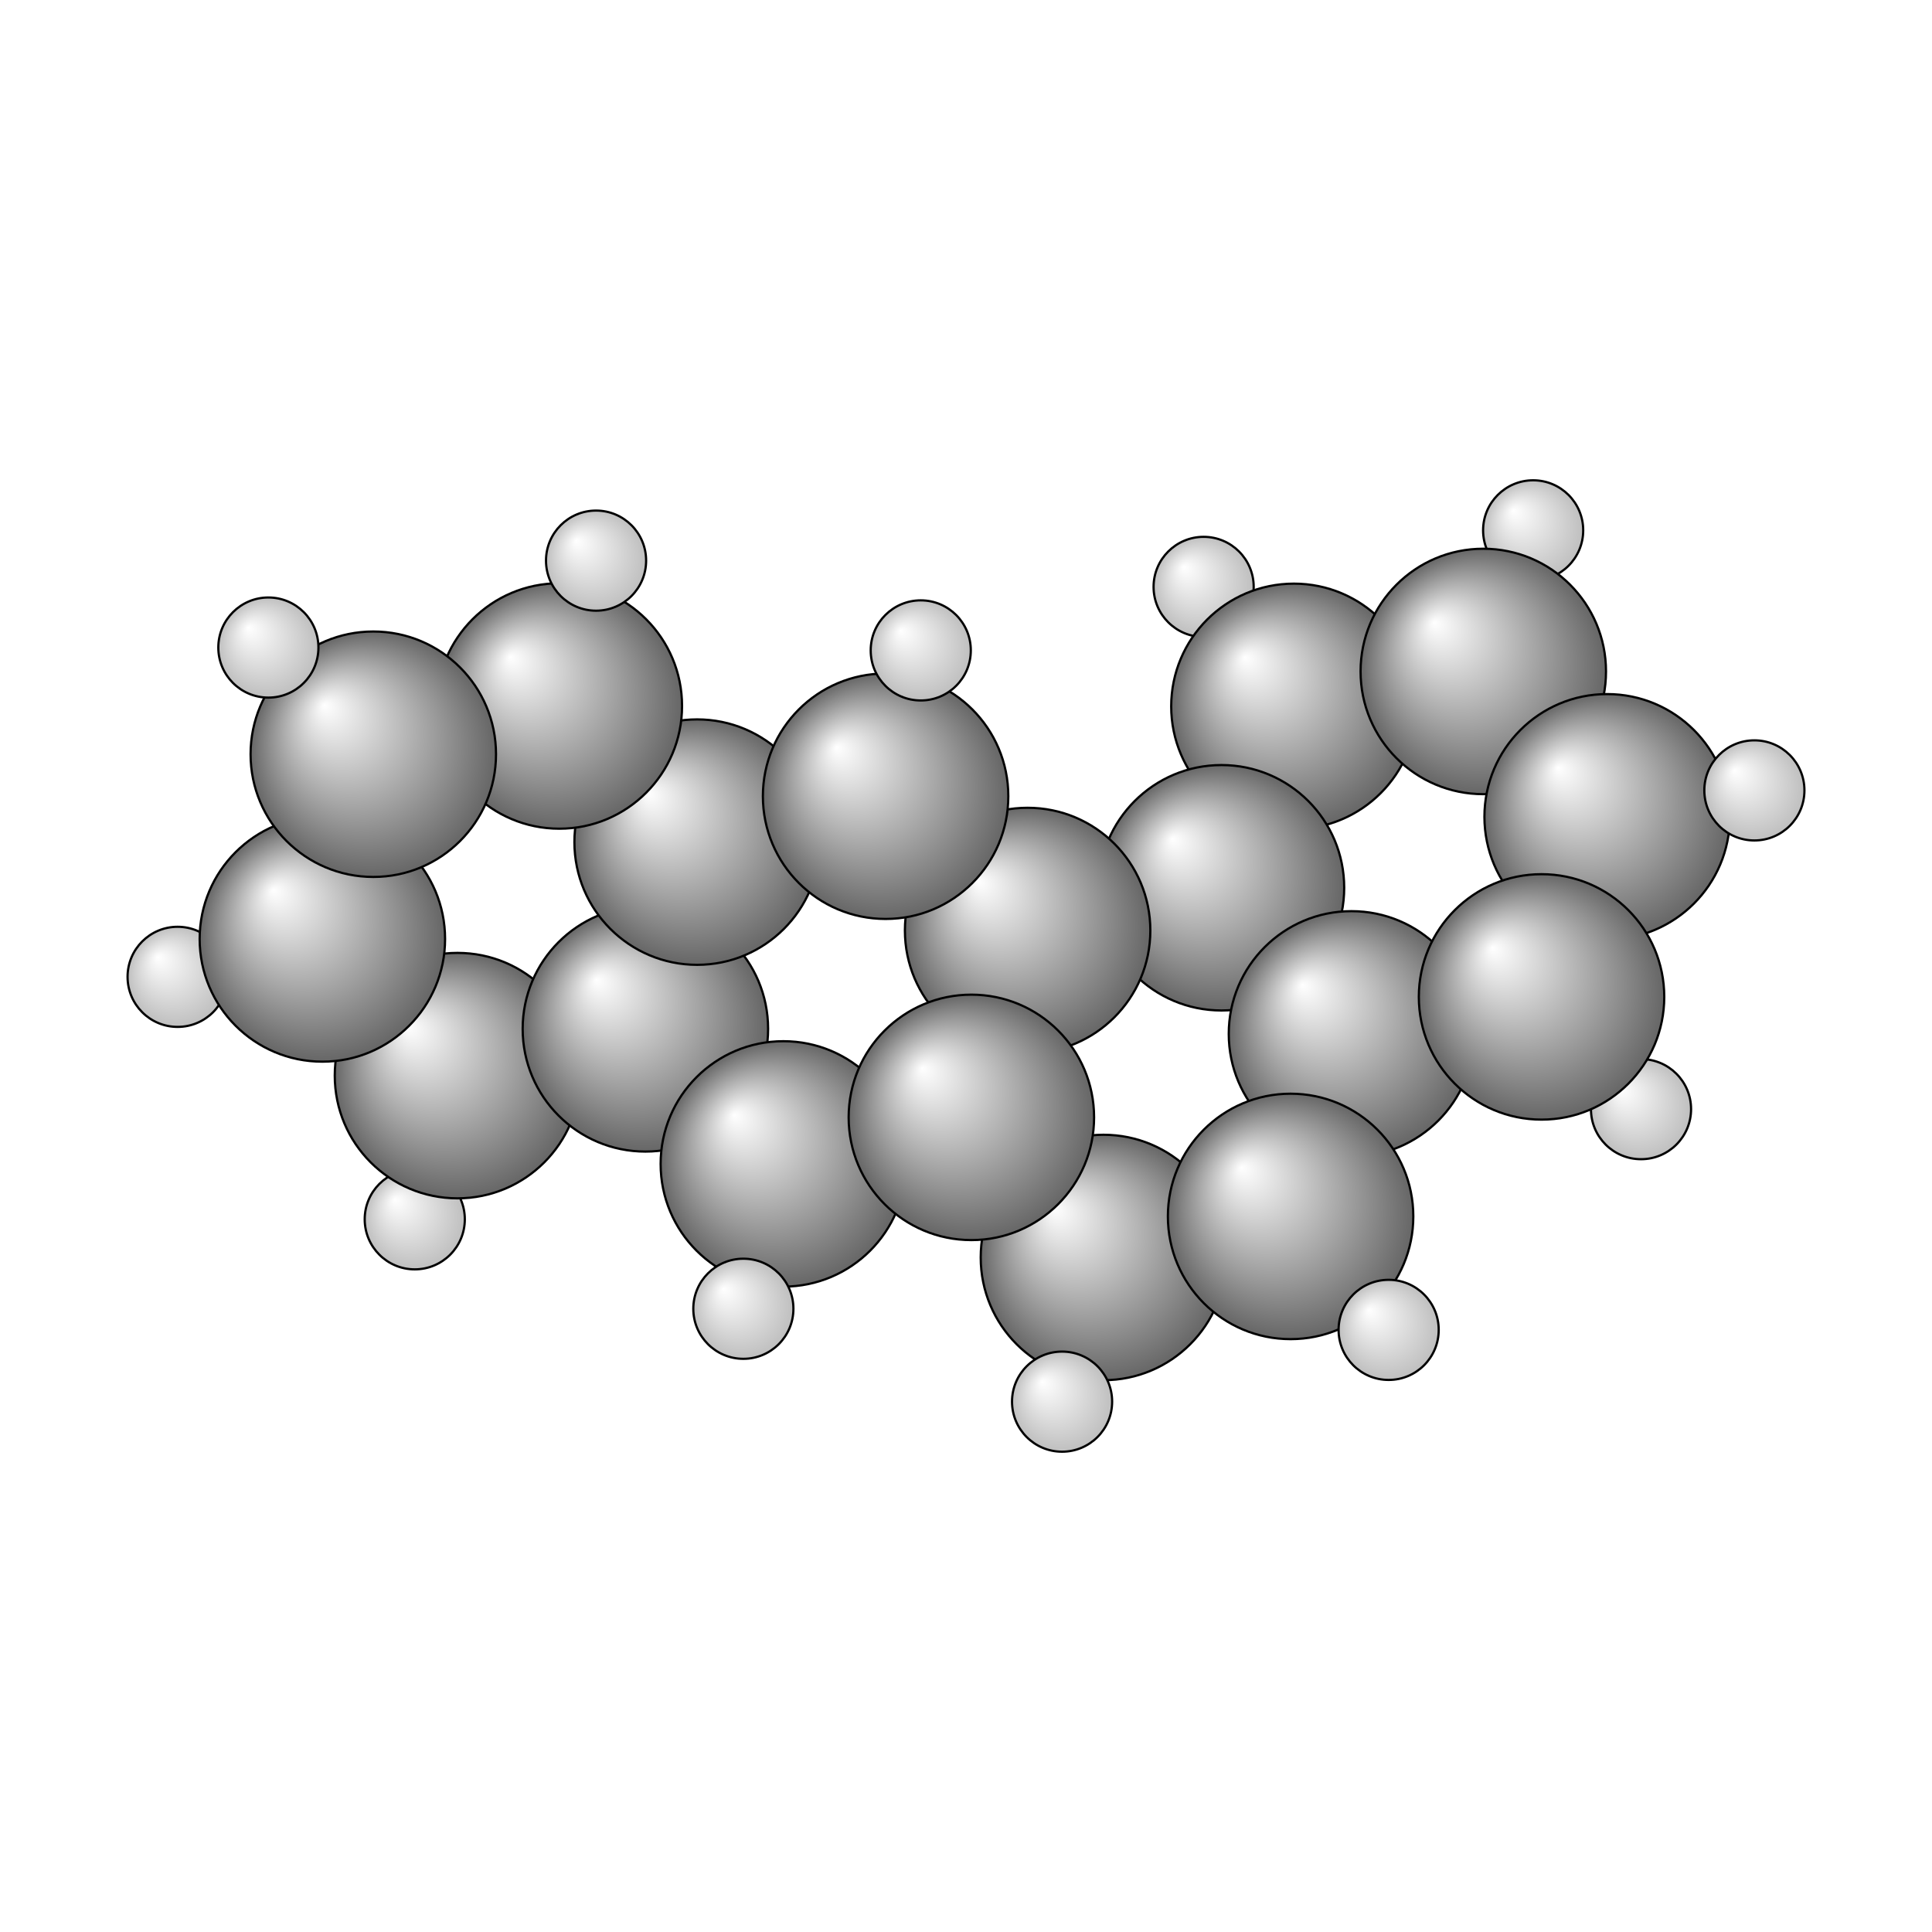 <?xml version="1.0"?>
<svg version="1.1" id="topsvg"
xmlns="http://www.w3.org/2000/svg" xmlns:xlink="http://www.w3.org/1999/xlink"
xmlns:cml="http://www.xml-cml.org/schema" x="0" y="0" width="200px" height="200px" viewBox="0 0 100 100">
<title>5954 - Open Babel Depiction</title>
<rect x="0" y="0" width="100" height="100" fill="white"/>
<defs>
<radialGradient id='radialffffff666666' cx='50%' cy='50%' r='50%' fx='30%' fy='30%'>
  <stop offset=' 0%' stop-color="rgb(255,255,255)"  stop-opacity='1.0'/>
  <stop offset='100%' stop-color="rgb(102,102,102)"  stop-opacity ='1.0'/>
</radialGradient>
<radialGradient id='radialffffffbfbfbf' cx='50%' cy='50%' r='50%' fx='30%' fy='30%'>
  <stop offset=' 0%' stop-color="rgb(255,255,255)"  stop-opacity='1.0'/>
  <stop offset='100%' stop-color="rgb(191,191,191)"  stop-opacity ='1.0'/>
</radialGradient>
</defs>
<g transform="translate(0,0)">
<svg width="100" height="100" x="0" y="0" viewBox="0 0 435.082 276.215"
font-family="sans-serif" stroke="rgb(0,0,0)" stroke-width="4"  stroke-linecap="round">
<line x1="199.4" y1="99.9" x2="207.4" y2="67.0" opacity="1.0" stroke="rgb(0,0,0)"  stroke-width="3.0"/>
<line x1="176.4" y1="182.7" x2="167.4" y2="215.3" opacity="1.0" stroke="rgb(0,0,0)"  stroke-width="3.0"/>
<line x1="248.5" y1="203.7" x2="239.2" y2="236.2" opacity="1.0" stroke="rgb(0,0,0)"  stroke-width="3.0"/>
<line x1="290.6" y1="194.5" x2="312.7" y2="220.1" opacity="1.0" stroke="rgb(0,0,0)"  stroke-width="3.0"/>
<line x1="291.4" y1="79.6" x2="271.1" y2="52.7" opacity="1.0" stroke="rgb(0,0,0)"  stroke-width="3.0"/>
<line x1="347.2" y1="145.1" x2="369.6" y2="170.3" opacity="1.0" stroke="rgb(0,0,0)"  stroke-width="3.0"/>
<line x1="126.0" y1="79.6" x2="134.2" y2="46.8" opacity="1.0" stroke="rgb(0,0,0)"  stroke-width="3.0"/>
<line x1="103.0" y1="162.8" x2="93.4" y2="195.2" opacity="1.0" stroke="rgb(0,0,0)"  stroke-width="3.0"/>
<line x1="334.0" y1="71.8" x2="345.3" y2="40.0" opacity="1.0" stroke="rgb(0,0,0)"  stroke-width="3.0"/>
<line x1="361.9" y1="104.5" x2="395.1" y2="98.6" opacity="1.0" stroke="rgb(0,0,0)"  stroke-width="3.0"/>
<line x1="84.1" y1="90.4" x2="60.4" y2="66.4" opacity="1.0" stroke="rgb(0,0,0)"  stroke-width="3.0"/>
<line x1="72.6" y1="132.0" x2="40.0" y2="140.5" opacity="1.0" stroke="rgb(0,0,0)"  stroke-width="3.0"/>
<line x1="232.1" y1="133.0" x2="275.7" y2="123.4" opacity="1.0" stroke="rgb(0,0,0)"  stroke-width="3.0"/>
<line x1="230.8" y1="127.2" x2="274.4" y2="117.6" opacity="1.0" stroke="rgb(0,0,0)"  stroke-width="3.0" stroke-dasharray="5.0,5.0"/>
<line x1="272.8" y1="122.5" x2="302.1" y2="155.4" opacity="1.0" stroke="rgb(0,0,0)"  stroke-width="3.0"/>
<line x1="277.3" y1="118.5" x2="306.6" y2="151.4" opacity="1.0" stroke="rgb(0,0,0)"  stroke-width="3.0" stroke-dasharray="5.0,5.0"/>
<line x1="301.5" y1="152.4" x2="287.8" y2="193.6" opacity="1.0" stroke="rgb(0,0,0)"  stroke-width="3.0"/>
<line x1="307.2" y1="154.3" x2="293.5" y2="195.5" opacity="1.0" stroke="rgb(0,0,0)"  stroke-width="3.0" stroke-dasharray="5.0,5.0"/>
<line x1="290.0" y1="191.6" x2="247.8" y2="200.8" opacity="1.0" stroke="rgb(0,0,0)"  stroke-width="3.0"/>
<line x1="291.3" y1="197.4" x2="249.1" y2="206.7" opacity="1.0" stroke="rgb(0,0,0)"  stroke-width="3.0" stroke-dasharray="5.0,5.0"/>
<line x1="250.7" y1="201.7" x2="220.9" y2="170.1" opacity="1.0" stroke="rgb(0,0,0)"  stroke-width="3.0"/>
<line x1="246.3" y1="205.8" x2="216.6" y2="174.3" opacity="1.0" stroke="rgb(0,0,0)"  stroke-width="3.0" stroke-dasharray="5.0,5.0"/>
<line x1="221.6" y1="173.1" x2="234.3" y2="131.0" opacity="1.0" stroke="rgb(0,0,0)"  stroke-width="3.0"/>
<line x1="215.9" y1="171.3" x2="228.5" y2="129.2" opacity="1.0" stroke="rgb(0,0,0)"  stroke-width="3.0" stroke-dasharray="5.0,5.0"/>
<line x1="197.4" y1="102.1" x2="229.4" y2="132.3" opacity="1.0" stroke="rgb(0,0,0)"  stroke-width="3.0"/>
<line x1="201.5" y1="97.7" x2="233.5" y2="127.9" opacity="1.0" stroke="rgb(0,0,0)"  stroke-width="3.0" stroke-dasharray="5.0,5.0"/>
<line x1="228.5" y1="129.2" x2="215.9" y2="171.3" opacity="1.0" stroke="rgb(0,0,0)"  stroke-width="3.0"/>
<line x1="234.3" y1="131.0" x2="221.6" y2="173.1" opacity="1.0" stroke="rgb(0,0,0)"  stroke-width="3.0" stroke-dasharray="5.0,5.0"/>
<line x1="218.0" y1="169.3" x2="175.7" y2="179.8" opacity="1.0" stroke="rgb(0,0,0)"  stroke-width="3.0"/>
<line x1="219.5" y1="175.1" x2="177.1" y2="185.6" opacity="1.0" stroke="rgb(0,0,0)"  stroke-width="3.0" stroke-dasharray="5.0,5.0"/>
<line x1="178.5" y1="180.5" x2="147.4" y2="150.1" opacity="1.0" stroke="rgb(0,0,0)"  stroke-width="3.0"/>
<line x1="174.3" y1="184.8" x2="143.2" y2="154.4" opacity="1.0" stroke="rgb(0,0,0)"  stroke-width="3.0" stroke-dasharray="5.0,5.0"/>
<line x1="148.2" y1="153.1" x2="159.9" y2="111.0" opacity="1.0" stroke="rgb(0,0,0)"  stroke-width="3.0"/>
<line x1="142.4" y1="151.5" x2="154.1" y2="109.4" opacity="1.0" stroke="rgb(0,0,0)"  stroke-width="3.0" stroke-dasharray="5.0,5.0"/>
<line x1="157.7" y1="113.1" x2="200.1" y2="102.8" opacity="1.0" stroke="rgb(0,0,0)"  stroke-width="3.0"/>
<line x1="156.3" y1="107.3" x2="198.7" y2="97.0" opacity="1.0" stroke="rgb(0,0,0)"  stroke-width="3.0" stroke-dasharray="5.0,5.0"/>
<line x1="331.8" y1="73.7" x2="359.6" y2="106.5" opacity="1.0" stroke="rgb(0,0,0)"  stroke-width="3.0"/>
<line x1="336.3" y1="69.8" x2="364.2" y2="102.6" opacity="1.0" stroke="rgb(0,0,0)"  stroke-width="3.0" stroke-dasharray="5.0,5.0"/>
<line x1="359.1" y1="103.5" x2="344.3" y2="144.0" opacity="1.0" stroke="rgb(0,0,0)"  stroke-width="3.0"/>
<line x1="364.7" y1="105.5" x2="350.0" y2="146.1" opacity="1.0" stroke="rgb(0,0,0)"  stroke-width="3.0" stroke-dasharray="5.0,5.0"/>
<line x1="346.6" y1="142.1" x2="303.8" y2="150.4" opacity="1.0" stroke="rgb(0,0,0)"  stroke-width="3.0"/>
<line x1="347.7" y1="148.0" x2="304.9" y2="156.3" opacity="1.0" stroke="rgb(0,0,0)"  stroke-width="3.0" stroke-dasharray="5.0,5.0"/>
<line x1="306.6" y1="151.4" x2="277.3" y2="118.5" opacity="1.0" stroke="rgb(0,0,0)"  stroke-width="3.0"/>
<line x1="302.1" y1="155.4" x2="272.8" y2="122.5" opacity="1.0" stroke="rgb(0,0,0)"  stroke-width="3.0" stroke-dasharray="5.0,5.0"/>
<line x1="277.9" y1="121.6" x2="294.2" y2="80.7" opacity="1.0" stroke="rgb(0,0,0)"  stroke-width="3.0"/>
<line x1="272.3" y1="119.4" x2="288.6" y2="78.5" opacity="1.0" stroke="rgb(0,0,0)"  stroke-width="3.0" stroke-dasharray="5.0,5.0"/>
<line x1="291.9" y1="82.6" x2="334.6" y2="74.7" opacity="1.0" stroke="rgb(0,0,0)"  stroke-width="3.0"/>
<line x1="290.8" y1="76.7" x2="333.5" y2="68.8" opacity="1.0" stroke="rgb(0,0,0)"  stroke-width="3.0" stroke-dasharray="5.0,5.0"/>
<line x1="144.6" y1="149.4" x2="102.3" y2="159.9" opacity="1.0" stroke="rgb(0,0,0)"  stroke-width="3.0"/>
<line x1="146.1" y1="155.2" x2="103.7" y2="165.7" opacity="1.0" stroke="rgb(0,0,0)"  stroke-width="3.0" stroke-dasharray="5.0,5.0"/>
<line x1="105.2" y1="160.7" x2="74.7" y2="129.9" opacity="1.0" stroke="rgb(0,0,0)"  stroke-width="3.0"/>
<line x1="100.9" y1="164.9" x2="70.5" y2="134.1" opacity="1.0" stroke="rgb(0,0,0)"  stroke-width="3.0" stroke-dasharray="5.0,5.0"/>
<line x1="75.5" y1="132.8" x2="87.0" y2="91.2" opacity="1.0" stroke="rgb(0,0,0)"  stroke-width="3.0"/>
<line x1="69.7" y1="131.2" x2="81.2" y2="89.6" opacity="1.0" stroke="rgb(0,0,0)"  stroke-width="3.0" stroke-dasharray="5.0,5.0"/>
<line x1="84.8" y1="93.3" x2="126.7" y2="82.5" opacity="1.0" stroke="rgb(0,0,0)"  stroke-width="3.0"/>
<line x1="83.3" y1="87.5" x2="125.2" y2="76.6" opacity="1.0" stroke="rgb(0,0,0)"  stroke-width="3.0" stroke-dasharray="5.0,5.0"/>
<line x1="123.9" y1="81.7" x2="154.9" y2="112.3" opacity="1.0" stroke="rgb(0,0,0)"  stroke-width="3.0"/>
<line x1="128.1" y1="77.4" x2="159.1" y2="108.1" opacity="1.0" stroke="rgb(0,0,0)"  stroke-width="3.0" stroke-dasharray="5.0,5.0"/>
<line x1="154.1" y1="109.4" x2="142.4" y2="151.5" opacity="1.0" stroke="rgb(0,0,0)"  stroke-width="3.0"/>
<line x1="159.9" y1="111.0" x2="148.2" y2="153.1" opacity="1.0" stroke="rgb(0,0,0)"  stroke-width="3.0" stroke-dasharray="5.0,5.0"/>
<circle cx="271.055" cy="52.733" r="11.273" opacity="1" style="stroke:black;stroke-width:0.5;fill:url(#radialffffffbfbfbf)"/>
<circle cx="93.404" cy="195.151" r="11.273" opacity="1" style="stroke:black;stroke-width:0.5;fill:url(#radialffffffbfbfbf)"/>
<circle cx="291.387" cy="79.637" r="27.636" opacity="1" style="stroke:black;stroke-width:0.5;fill:url(#radialffffff666666)"/>
<circle cx="103.022" cy="162.792" r="27.636" opacity="1" style="stroke:black;stroke-width:0.5;fill:url(#radialffffff666666)"/>
<circle cx="345.262" cy="40" r="11.273" opacity="1" style="stroke:black;stroke-width:0.5;fill:url(#radialffffffbfbfbf)"/>
<circle cx="145.34" cy="152.265" r="27.636" opacity="1" style="stroke:black;stroke-width:0.5;fill:url(#radialffffff666666)"/>
<circle cx="176.407" cy="182.678" r="27.636" opacity="1" style="stroke:black;stroke-width:0.5;fill:url(#radialffffff666666)"/>
<circle cx="334.034" cy="71.775" r="27.636" opacity="1" style="stroke:black;stroke-width:0.5;fill:url(#radialffffff666666)"/>
<circle cx="167.403" cy="215.296" r="11.273" opacity="1" style="stroke:black;stroke-width:0.5;fill:url(#radialffffffbfbfbf)"/>
<circle cx="40" cy="140.549" r="11.273" opacity="1" style="stroke:black;stroke-width:0.5;fill:url(#radialffffffbfbfbf)"/>
<circle cx="275.076" cy="120.49" r="27.636" opacity="1" style="stroke:black;stroke-width:0.5;fill:url(#radialffffff666666)"/>
<circle cx="156.99" cy="110.208" r="27.636" opacity="1" style="stroke:black;stroke-width:0.5;fill:url(#radialffffff666666)"/>
<circle cx="248.489" cy="203.748" r="27.636" opacity="1" style="stroke:black;stroke-width:0.5;fill:url(#radialffffff666666)"/>
<circle cx="361.924" cy="104.508" r="27.636" opacity="1" style="stroke:black;stroke-width:0.5;fill:url(#radialffffff666666)"/>
<circle cx="72.597" cy="132.017" r="27.636" opacity="1" style="stroke:black;stroke-width:0.5;fill:url(#radialffffff666666)"/>
<circle cx="239.178" cy="236.215" r="11.273" opacity="1" style="stroke:black;stroke-width:0.5;fill:url(#radialffffffbfbfbf)"/>
<circle cx="369.553" cy="170.344" r="11.273" opacity="1" style="stroke:black;stroke-width:0.5;fill:url(#radialffffffbfbfbf)"/>
<circle cx="395.082" cy="98.563" r="11.273" opacity="1" style="stroke:black;stroke-width:0.5;fill:url(#radialffffffbfbfbf)"/>
<circle cx="231.418" cy="130.112" r="27.636" opacity="1" style="stroke:black;stroke-width:0.5;fill:url(#radialffffff666666)"/>
<circle cx="218.75" cy="172.197" r="27.636" opacity="1" style="stroke:black;stroke-width:0.5;fill:url(#radialffffff666666)"/>
<circle cx="304.347" cy="153.394" r="27.636" opacity="1" style="stroke:black;stroke-width:0.5;fill:url(#radialffffff666666)"/>
<circle cx="290.639" cy="194.502" r="27.636" opacity="1" style="stroke:black;stroke-width:0.5;fill:url(#radialffffff666666)"/>
<circle cx="347.152" cy="145.067" r="27.636" opacity="1" style="stroke:black;stroke-width:0.5;fill:url(#radialffffff666666)"/>
<circle cx="125.963" cy="79.553" r="27.636" opacity="1" style="stroke:black;stroke-width:0.5;fill:url(#radialffffff666666)"/>
<circle cx="312.721" cy="220.053" r="11.273" opacity="1" style="stroke:black;stroke-width:0.5;fill:url(#radialffffffbfbfbf)"/>
<circle cx="199.435" cy="99.876" r="27.636" opacity="1" style="stroke:black;stroke-width:0.5;fill:url(#radialffffff666666)"/>
<circle cx="84.065" cy="90.416" r="27.636" opacity="1" style="stroke:black;stroke-width:0.5;fill:url(#radialffffff666666)"/>
<circle cx="207.353" cy="67.037" r="11.273" opacity="1" style="stroke:black;stroke-width:0.5;fill:url(#radialffffffbfbfbf)"/>
<circle cx="134.232" cy="46.82" r="11.273" opacity="1" style="stroke:black;stroke-width:0.5;fill:url(#radialffffffbfbfbf)"/>
<circle cx="60.437" cy="66.392" r="11.273" opacity="1" style="stroke:black;stroke-width:0.5;fill:url(#radialffffffbfbfbf)"/>
</svg>
</g>
</svg>
